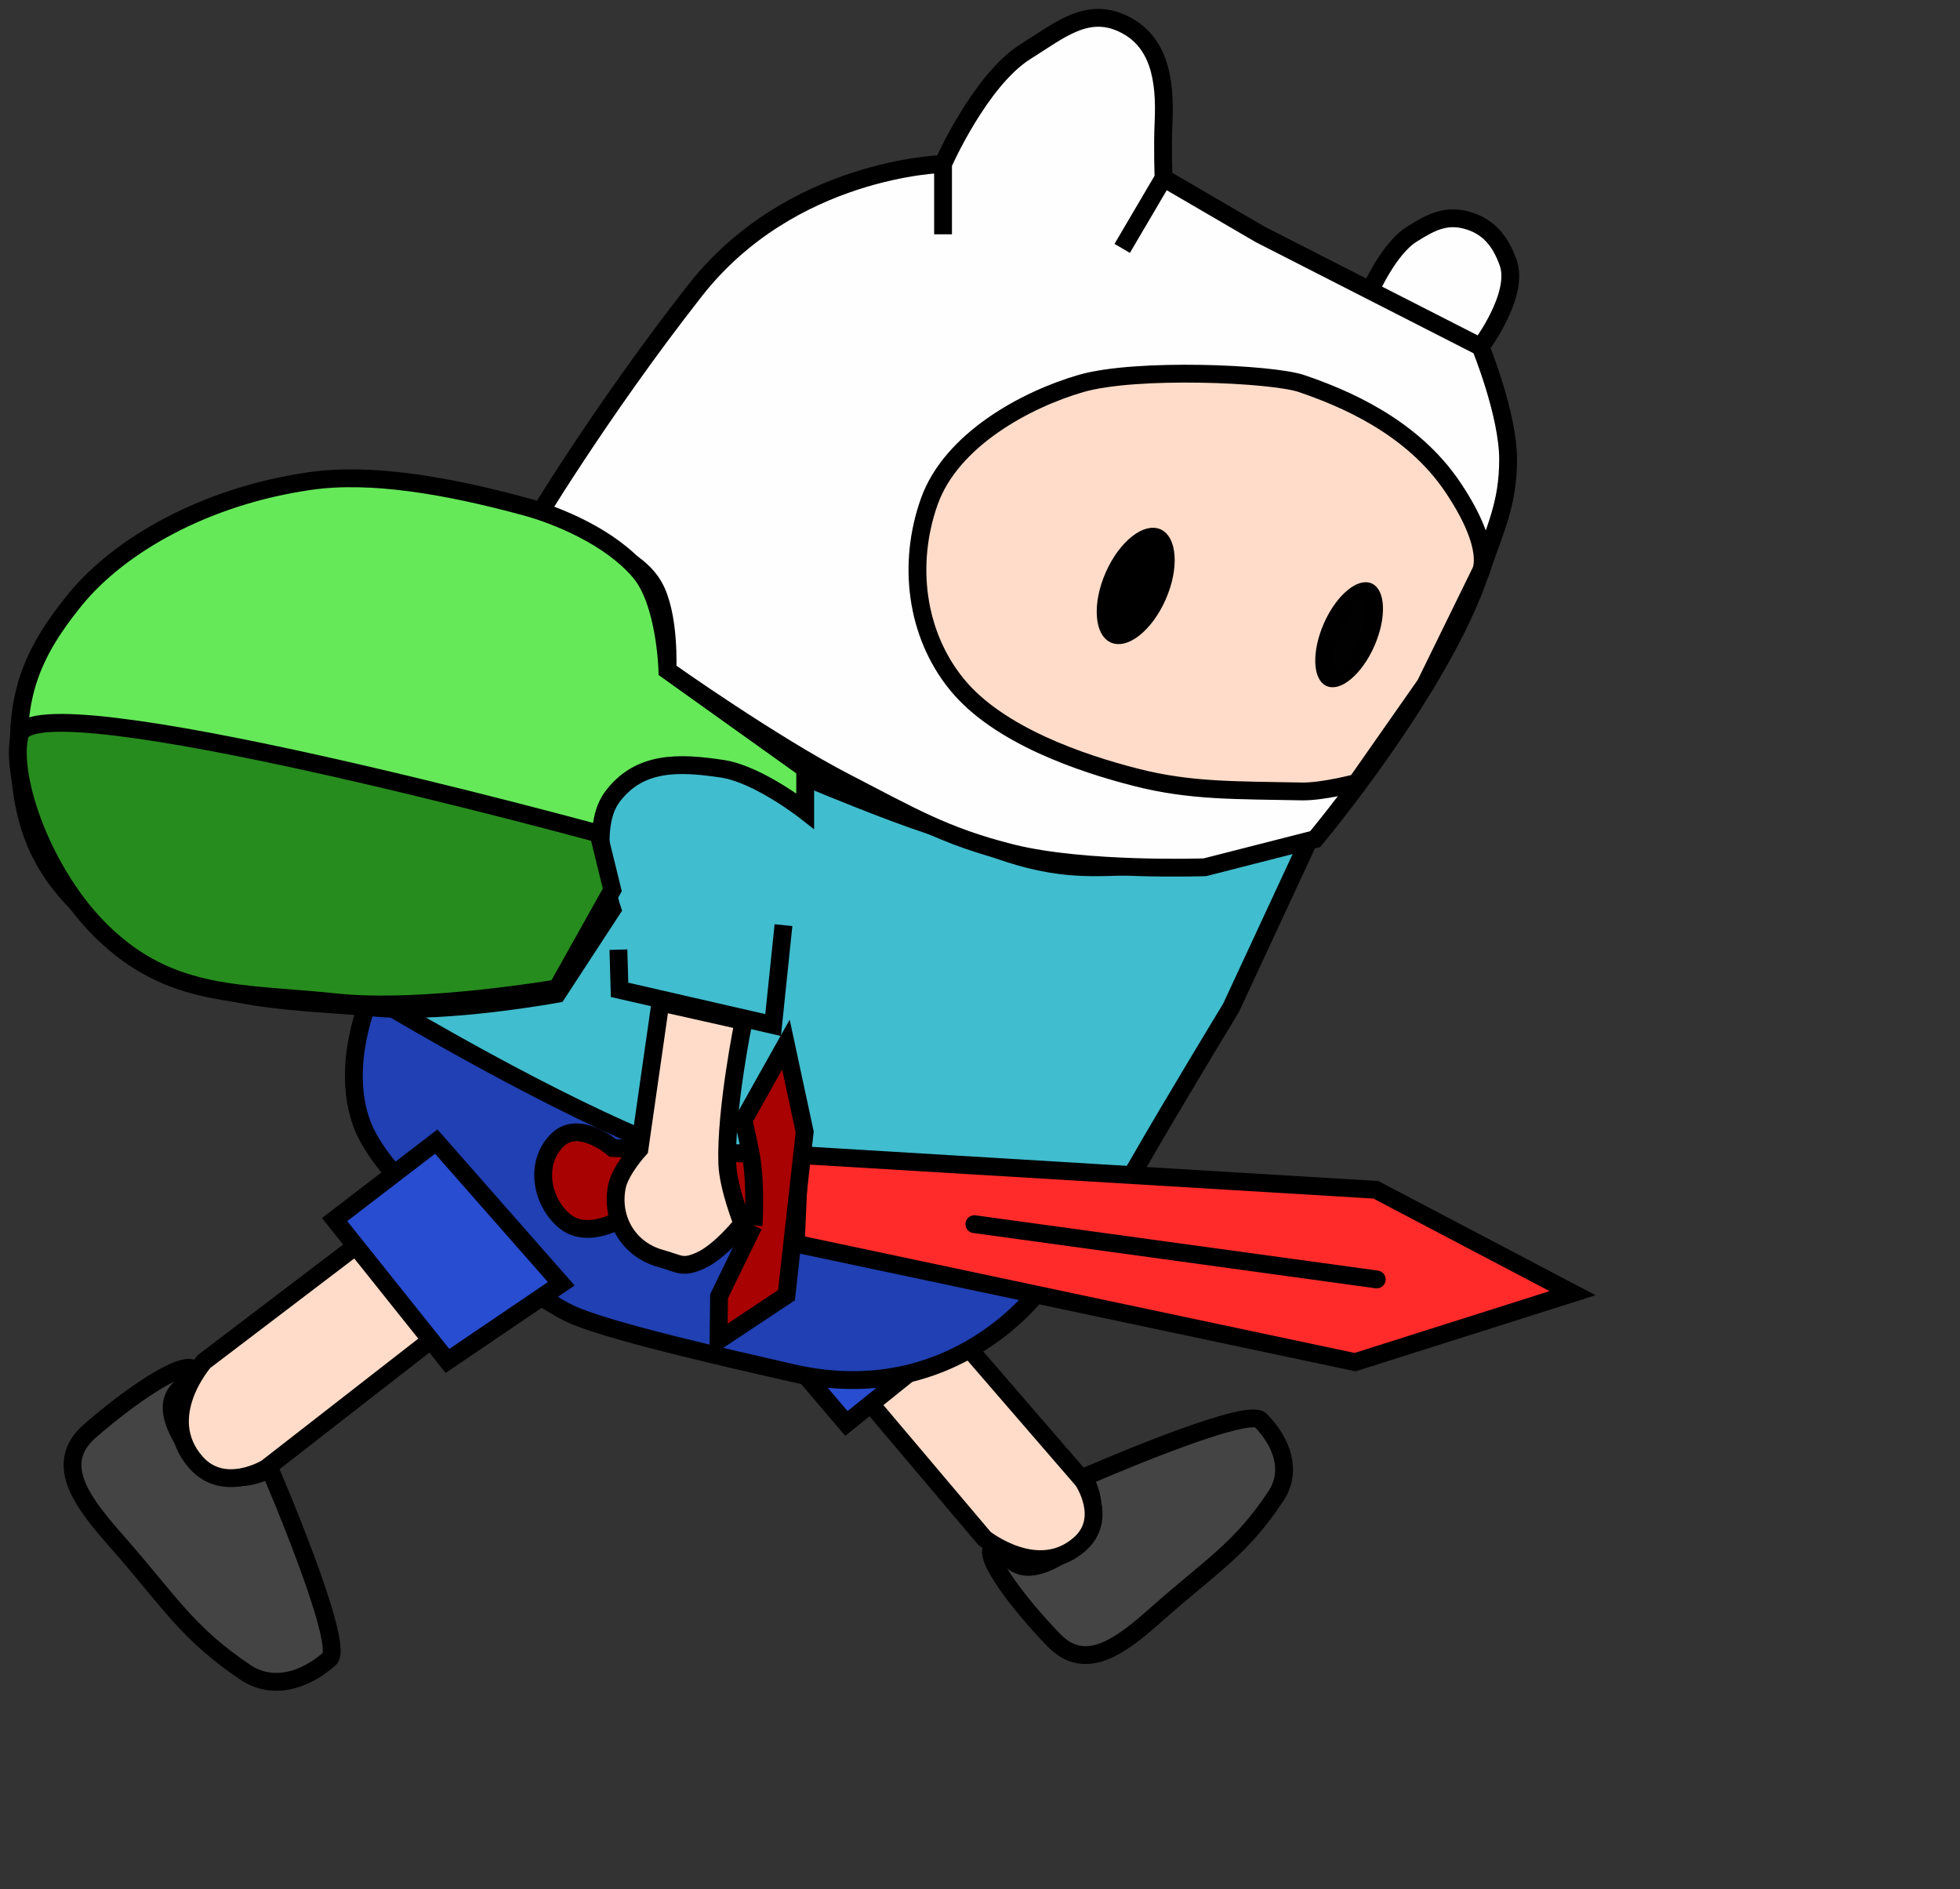 <svg width="110" height="106" viewBox="0 0 110 106" fill="none" xmlns="http://www.w3.org/2000/svg">
<rect x="0" y="0" width="110" height="106" fill="#333333" stroke="none"/>
<path d="M59.156 92.045C57.286 90.126 55.135 87.336 55.708 86.828C56.487 86.138 56.359 89.175 59.473 87.302C62.587 85.43 60.809 82.903 60.809 82.903C60.809 82.903 69.967 78.891 70.751 79.695C71.945 80.921 72.546 82.536 71.6 83.961C69.619 86.945 68.013 87.83 64.971 90.525C63.043 92.233 60.993 93.93 59.156 92.045Z" fill="#444444" stroke="black"/>
<path d="M55.25 86.323L48.634 78.499L53.272 74.39L60.774 83.066C60.774 83.066 62.235 85.192 60.603 86.639C58.256 88.718 55.25 86.323 55.25 86.323Z" fill="#FFDCC9" stroke="black"/>
<path d="M47.502 79.872L43.19 74.812L50.479 68.355L54.771 74.028L47.502 79.872Z" fill="#284DD1" stroke="black"/>
<path d="M44.462 77.041C53.636 79.147 58.464 72.229 58.464 72.229C58.464 72.229 53.636 68.86 41.082 64.047C36.901 62.444 20.802 55.865 20.802 55.865C20.802 55.865 19.052 59.716 20.32 63.084C21.768 66.935 29.465 72.455 31.908 73.672C33.839 74.635 40.901 76.224 44.462 77.041Z" fill="#2040B3" stroke="black"/>
<path d="M37.457 64.449C31.132 62.03 21.987 56.556 21.987 56.556L25.855 48.664L35.91 39.982L45.965 43.928C45.965 43.928 49.697 45.487 52.152 46.296C55.708 47.467 57.697 48.664 61.434 48.664C66.673 48.664 73.433 47.203 73.433 47.203L69.087 56.556C69.087 56.556 65.794 61.97 63.776 65.491C61.844 68.86 58.947 71.748 58.947 71.748C58.947 71.748 53.153 70.304 49.29 68.86C45.428 67.416 42.74 66.47 37.457 64.449Z" fill="#40BDCE" stroke="black"/>
<path d="M29.722 29.722C29.722 29.722 33.59 23.211 39.004 16.305C44.418 9.399 52.926 9.201 52.926 9.201C52.926 9.201 54.992 4.498 57.567 2.887C59.442 1.715 60.977 0.386 62.981 1.309C65.078 2.275 65.409 4.489 65.302 6.834C65.235 8.294 65.302 9.991 65.302 9.991L70.716 13.148L76.903 16.305C76.903 16.305 77.938 13.956 79.224 13.148C80.284 12.481 81.115 12.029 82.318 12.358C83.52 12.688 84.195 13.499 84.638 14.726C85.299 16.555 83.091 19.462 83.091 19.462C83.091 19.462 84.638 23.234 84.638 25.776C84.638 28.317 83.898 29.685 83.091 32.09C80.892 38.642 73.81 47.085 73.81 47.085L67.622 48.664C67.622 48.664 60.912 48.9 56.793 47.875C52.979 46.925 51.018 45.732 47.512 43.928C43.395 41.811 37.457 37.614 37.457 37.614C37.457 37.614 37.616 34.494 36.683 32.879C35.174 30.263 29.722 29.722 29.722 29.722Z" fill="#FFFEFE"/>
<path d="M52.926 9.201V13.148M52.926 9.201C52.926 9.201 54.992 4.498 57.567 2.887C59.442 1.715 60.977 0.386 62.981 1.309C65.078 2.275 65.409 4.489 65.302 6.834C65.235 8.294 65.302 9.991 65.302 9.991M52.926 9.201C52.926 9.201 44.418 9.399 39.004 16.305C33.59 23.211 29.722 29.722 29.722 29.722C29.722 29.722 35.174 30.263 36.683 32.879C37.616 34.494 37.457 37.614 37.457 37.614C37.457 37.614 43.395 41.811 47.512 43.928C51.018 45.732 52.979 46.925 56.793 47.875C60.912 48.9 67.622 48.664 67.622 48.664L73.81 47.085C73.81 47.085 80.892 38.642 83.091 32.09C83.898 29.685 84.638 28.317 84.638 25.776C84.638 23.234 83.091 19.462 83.091 19.462M62.981 13.937L65.302 9.991M65.302 9.991L70.716 13.148L76.903 16.305M76.903 16.305C76.903 16.305 77.938 13.956 79.224 13.148C80.284 12.481 81.115 12.029 82.318 12.358C83.52 12.688 84.195 13.499 84.638 14.726C85.299 16.555 83.091 19.462 83.091 19.462M76.903 16.305L83.091 19.462" stroke="black"/>
<path d="M60.661 21.52C63.755 20.621 71.395 20.962 73.036 21.52C75.357 22.31 79.224 23.888 81.546 27.354C83.867 30.82 83.092 32.089 83.092 32.089L79.999 38.403L76.131 43.928C76.131 43.928 74.245 44.434 73.037 44.409C69.4 44.332 66.849 44.409 63.756 43.619C60.663 42.83 56.02 41.252 53.701 38.403C51.382 35.555 50.922 31.609 52.154 28.143C53.386 24.677 57.567 22.419 60.661 21.52Z" fill="#FFDCC9" stroke="black"/>
<path d="M77.217 66.762L44.88 64.813L44.66 69.784L76.05 76.433L88.258 72.563L77.217 66.762Z" fill="#FF2B2B" stroke="black"/>
<path d="M41.722 62.866L44.108 58.614L45.161 63.517L44.139 72.676L40.325 75.207L40.355 72.736L42.291 68.761L35.1 68.272C35.1 68.272 33.019 69.646 31.674 68.505C30.329 67.365 30.008 65.167 31.317 63.941C32.525 62.81 34.397 64.417 34.397 64.417L42.128 64.739C41.933 63.723 41.722 62.866 41.722 62.866Z" fill="#A80202"/>
<path d="M42.291 68.761L40.355 72.736L40.325 75.207L44.139 72.676L45.161 63.517L44.108 58.614L41.722 62.866C41.722 62.866 41.933 63.723 42.128 64.739M42.291 68.761L35.1 68.272C35.1 68.272 33.019 69.646 31.674 68.505C30.329 67.365 30.008 65.167 31.317 63.941C32.525 62.81 34.397 64.417 34.397 64.417L42.128 64.739M42.291 68.761C42.291 68.761 42.447 66.4 42.128 64.739" stroke="black"/>
<path d="M54.685 68.691L77.265 71.792" stroke="black" stroke-linecap="round"/>
<path d="M40.817 65.296C40.71 62.303 41.732 57.297 41.732 57.297L37.067 56.25L35.888 64.474C35.888 64.474 34.794 65.666 34.616 66.615C34.273 68.442 35.301 70.129 37.085 70.618C38.143 70.908 38.279 71.187 39.295 70.739C40.422 70.242 41.671 68.658 41.671 68.658C41.671 68.658 40.866 66.655 40.817 65.296Z" fill="#FFDCC9" stroke="black"/>
<path d="M43.971 51.913L43.389 57.518L34.771 55.542L34.707 53.288" stroke="black"/>
<path d="M64.962 33.44C64.601 34.258 64.109 34.894 63.628 35.27C63.128 35.661 62.753 35.695 62.54 35.597C62.327 35.5 62.103 35.191 62.058 34.549C62.014 33.933 62.154 33.135 62.515 32.317C62.875 31.5 63.367 30.863 63.848 30.487C64.349 30.096 64.724 30.062 64.937 30.16C65.15 30.258 65.374 30.567 65.419 31.208C65.462 31.825 65.322 32.623 64.962 33.44Z" fill="black" stroke="black"/>
<path d="M76.672 36.055C76.346 36.795 75.912 37.375 75.498 37.72C75.056 38.088 74.77 38.094 74.648 38.038C74.527 37.982 74.341 37.76 74.317 37.179C74.296 36.633 74.433 35.917 74.759 35.177C75.086 34.437 75.519 33.857 75.934 33.512C76.376 33.144 76.662 33.139 76.783 33.194C76.905 33.25 77.091 33.472 77.114 34.053C77.136 34.599 76.998 35.315 76.672 36.055Z" fill="#010101" stroke="black"/>
<path d="M17.422 26.989C20.802 26.508 25.022 27.22 29.493 28.433C31.267 28.914 34.235 30.121 35.908 32.089C37.36 33.799 37.455 37.614 37.455 37.614L45.19 43.139V45.507C45.19 45.507 42.553 43.442 40.549 43.139C38.085 42.766 35.871 42.696 34.361 44.717C32.897 46.679 34.361 51.031 34.361 51.031L31.267 55.767C31.267 55.767 25.125 56.889 21.212 56.556C15.367 56.059 11.166 56.257 6.516 52.61C3.063 49.901 1.402 47.574 1.102 43.139C0.832 39.142 1.69 36.752 4.196 33.668C6.703 30.583 11.532 27.828 17.422 26.989Z" fill="#65E959" stroke="black"/>
<path d="M33.589 46.776C33.589 46.776 1.877 38.095 1.104 41.252C0.524 43.619 2.415 49.062 5.745 52.301C9.619 56.07 13.569 55.686 18.893 56.247C23.71 56.755 31.269 55.458 31.269 55.458L34.363 49.933L33.589 46.776Z" fill="#278C1E" stroke="black"/>
<path d="M5.025 80.313C7.193 78.406 10.335 76.233 10.887 76.861C11.637 77.713 8.269 77.46 10.282 80.834C12.296 84.207 15.137 82.42 15.137 82.42C15.137 82.42 19.399 92.284 18.49 93.083C17.104 94.302 15.299 94.875 13.738 93.817C10.467 91.602 9.518 89.865 6.59 86.536C4.735 84.426 2.894 82.187 5.025 80.313Z" fill="#444444" stroke="black"/>
<path d="M11.457 76.394L20.278 69.686L24.742 74.761L14.957 82.376C14.957 82.376 12.566 83.843 10.995 82.057C8.736 79.488 11.457 76.394 11.457 76.394Z" fill="#FFDCC9" stroke="black"/>
<path d="M18.778 68.433L24.483 64.058L31.499 72.035L25.113 76.365L18.778 68.433Z" fill="#284DD1" stroke="black"/>
</svg>
